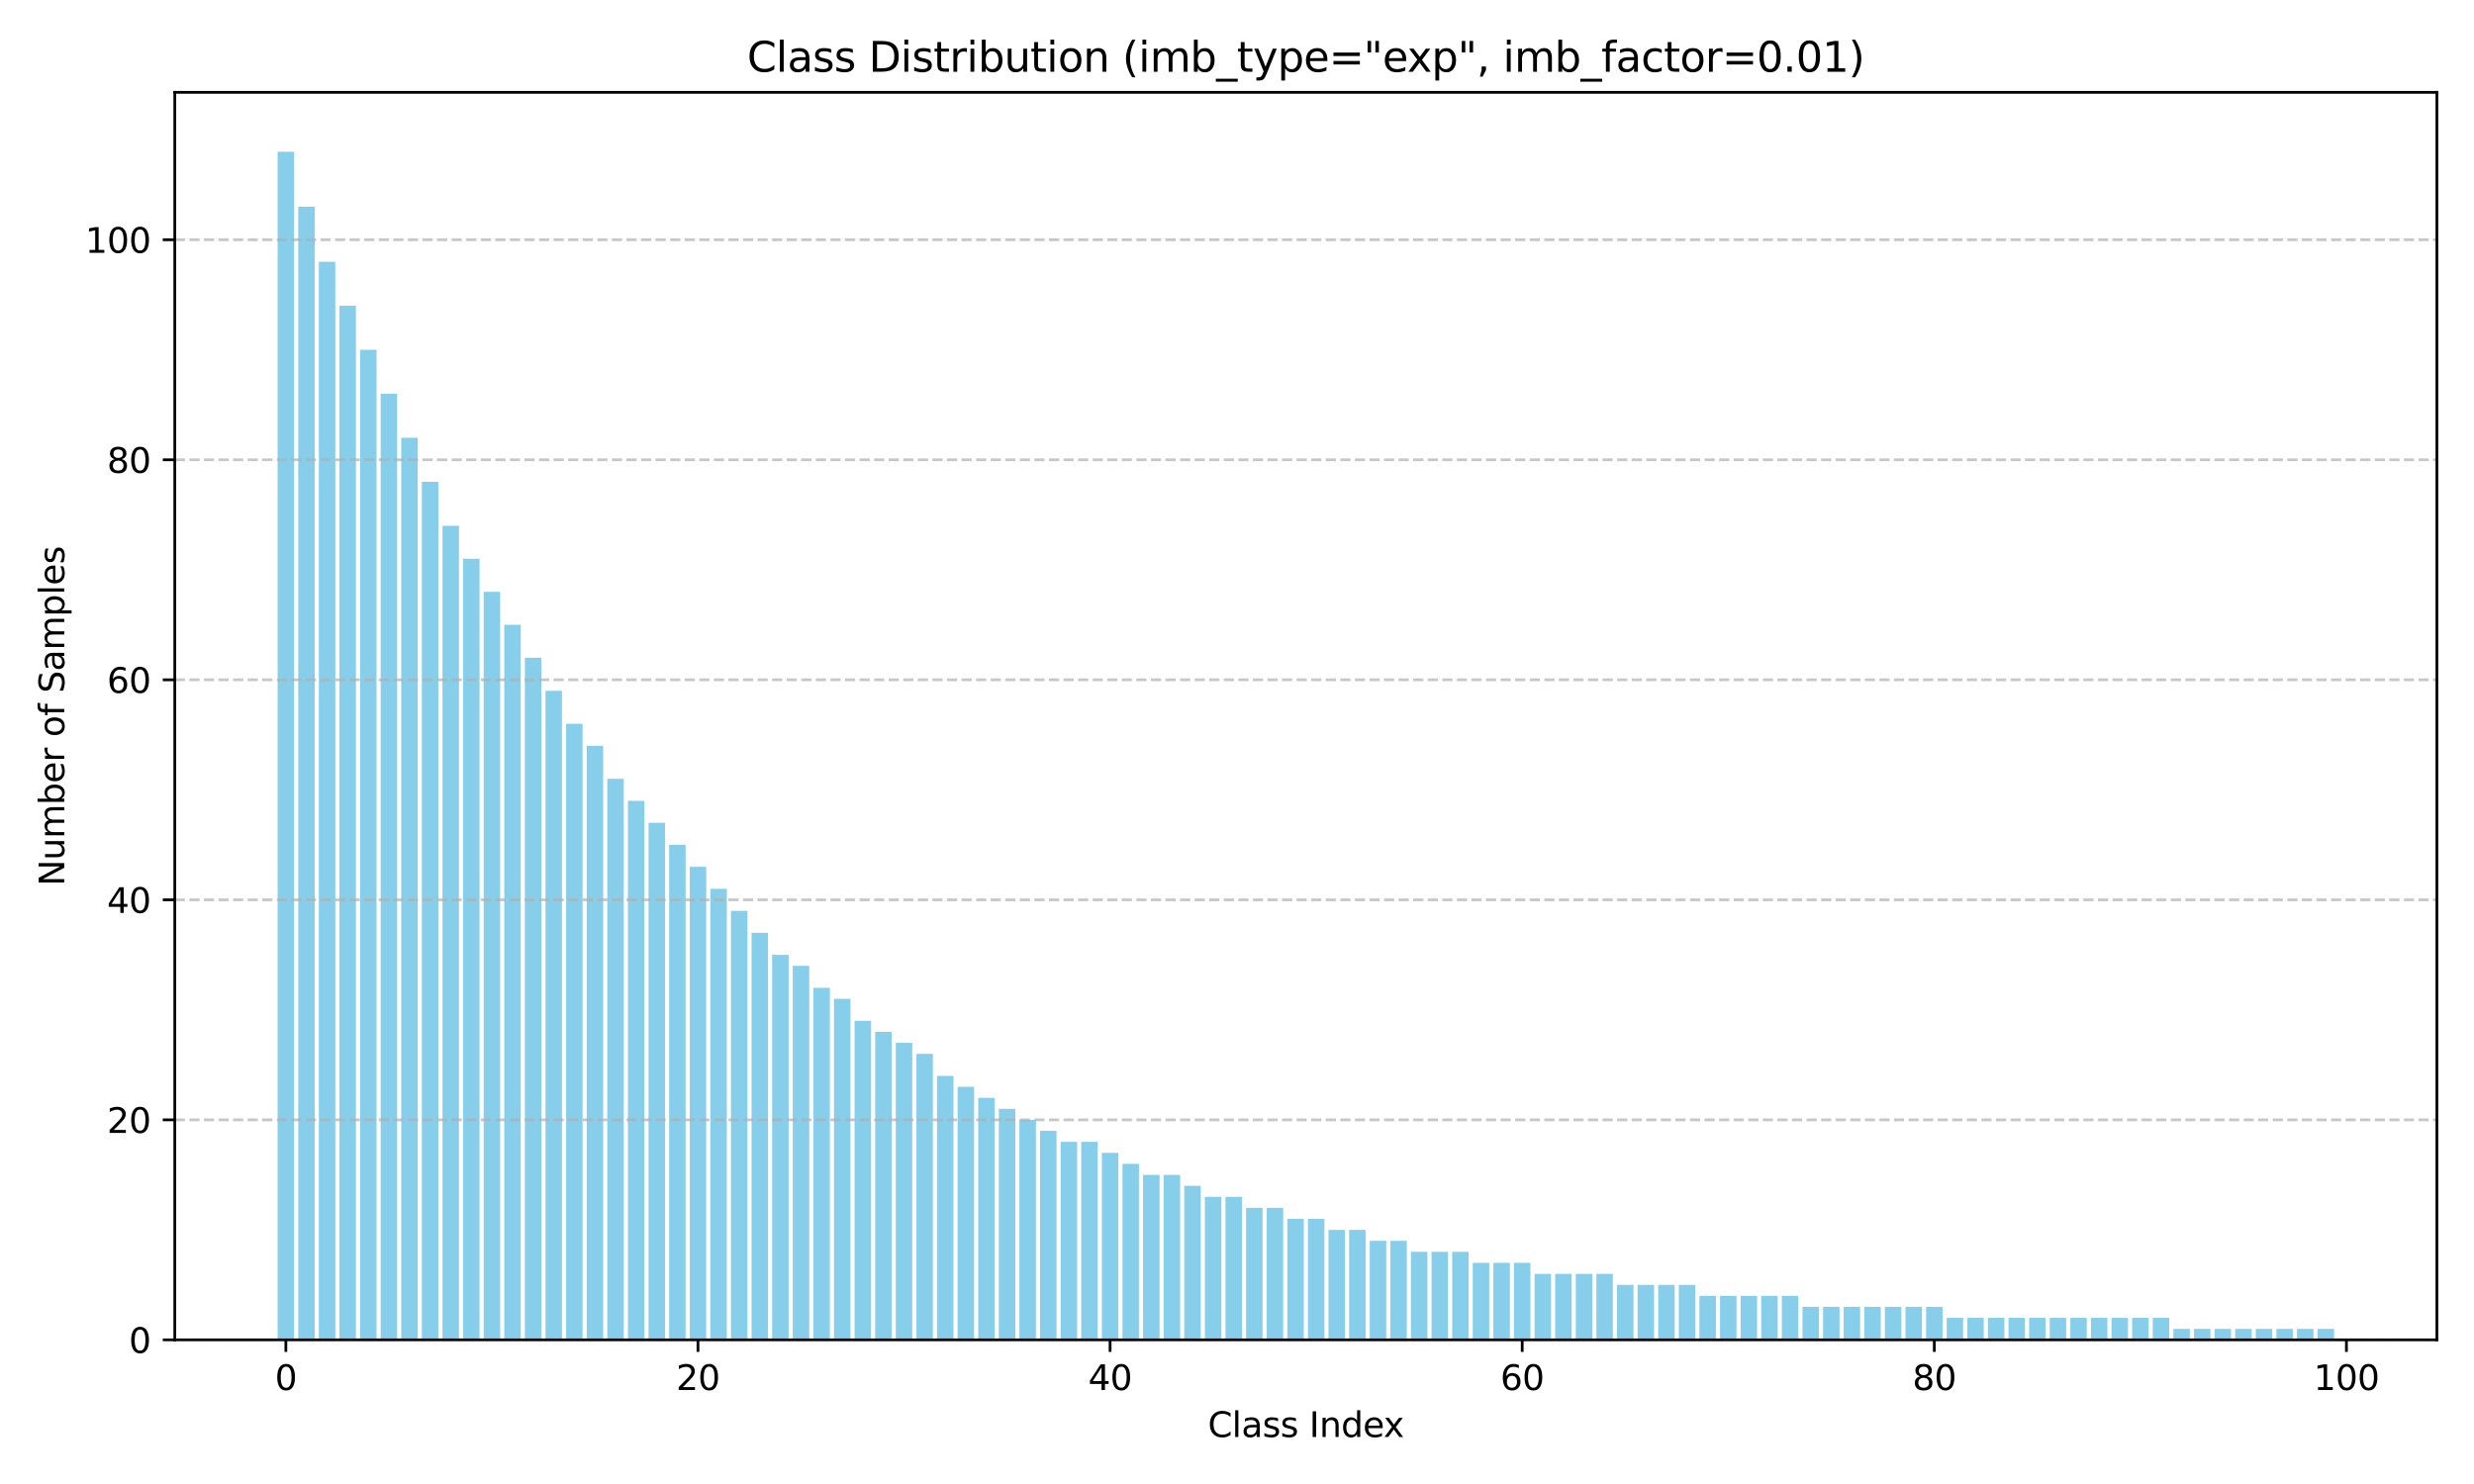 <?xml version="1.0" encoding="utf-8" standalone="no"?>
<!DOCTYPE svg PUBLIC "-//W3C//DTD SVG 1.1//EN"
  "http://www.w3.org/Graphics/SVG/1.1/DTD/svg11.dtd">
<svg xmlns:xlink="http://www.w3.org/1999/xlink" width="720pt" height="432pt" viewBox="0 0 720 432" xmlns="http://www.w3.org/2000/svg" version="1.1">
 <defs>
  <style type="text/css">*{stroke-linejoin: round; stroke-linecap: butt}</style>
 </defs>
 <g id="figure_1">
  <g id="patch_1">
   <path d="M 0 432 
L 720 432 
L 720 0 
L 0 0 
z
" style="fill: #ffffff"/>
  </g>
  <g id="axes_1">
   <g id="patch_2">
    <path d="M 50.87 390.04 
L 709.2 390.04 
L 709.2 26.88 
L 50.87 26.88 
z
" style="fill: #ffffff"/>
   </g>
   <g id="patch_3">
    <path d="M 80.794 390.04 
L 85.592 390.04 
L 85.592 44.173 
L 80.794 44.173 
z
" clip-path="url(#p21392b44ab)" style="fill: #87ceeb"/>
   </g>
   <g id="patch_4">
    <path d="M 86.791 390.04 
L 91.588 390.04 
L 91.588 60.186 
L 86.791 60.186 
z
" clip-path="url(#p21392b44ab)" style="fill: #87ceeb"/>
   </g>
   <g id="patch_5">
    <path d="M 92.788 390.04 
L 97.585 390.04 
L 97.585 76.198 
L 92.788 76.198 
z
" clip-path="url(#p21392b44ab)" style="fill: #87ceeb"/>
   </g>
   <g id="patch_6">
    <path d="M 98.785 390.04 
L 103.582 390.04 
L 103.582 89.008 
L 98.785 89.008 
z
" clip-path="url(#p21392b44ab)" style="fill: #87ceeb"/>
   </g>
   <g id="patch_7">
    <path d="M 104.781 390.04 
L 109.579 390.04 
L 109.579 101.818 
L 104.781 101.818 
z
" clip-path="url(#p21392b44ab)" style="fill: #87ceeb"/>
   </g>
   <g id="patch_8">
    <path d="M 110.778 390.04 
L 115.576 390.04 
L 115.576 114.628 
L 110.778 114.628 
z
" clip-path="url(#p21392b44ab)" style="fill: #87ceeb"/>
   </g>
   <g id="patch_9">
    <path d="M 116.775 390.04 
L 121.572 390.04 
L 121.572 127.438 
L 116.775 127.438 
z
" clip-path="url(#p21392b44ab)" style="fill: #87ceeb"/>
   </g>
   <g id="patch_10">
    <path d="M 122.772 390.04 
L 127.569 390.04 
L 127.569 140.247 
L 122.772 140.247 
z
" clip-path="url(#p21392b44ab)" style="fill: #87ceeb"/>
   </g>
   <g id="patch_11">
    <path d="M 128.769 390.04 
L 133.566 390.04 
L 133.566 153.057 
L 128.769 153.057 
z
" clip-path="url(#p21392b44ab)" style="fill: #87ceeb"/>
   </g>
   <g id="patch_12">
    <path d="M 134.765 390.04 
L 139.563 390.04 
L 139.563 162.665 
L 134.765 162.665 
z
" clip-path="url(#p21392b44ab)" style="fill: #87ceeb"/>
   </g>
   <g id="patch_13">
    <path d="M 140.762 390.04 
L 145.56 390.04 
L 145.56 172.272 
L 140.762 172.272 
z
" clip-path="url(#p21392b44ab)" style="fill: #87ceeb"/>
   </g>
   <g id="patch_14">
    <path d="M 146.759 390.04 
L 151.556 390.04 
L 151.556 181.88 
L 146.759 181.88 
z
" clip-path="url(#p21392b44ab)" style="fill: #87ceeb"/>
   </g>
   <g id="patch_15">
    <path d="M 152.756 390.04 
L 157.553 390.04 
L 157.553 191.487 
L 152.756 191.487 
z
" clip-path="url(#p21392b44ab)" style="fill: #87ceeb"/>
   </g>
   <g id="patch_16">
    <path d="M 158.753 390.04 
L 163.55 390.04 
L 163.55 201.094 
L 158.753 201.094 
z
" clip-path="url(#p21392b44ab)" style="fill: #87ceeb"/>
   </g>
   <g id="patch_17">
    <path d="M 164.749 390.04 
L 169.547 390.04 
L 169.547 210.702 
L 164.749 210.702 
z
" clip-path="url(#p21392b44ab)" style="fill: #87ceeb"/>
   </g>
   <g id="patch_18">
    <path d="M 170.746 390.04 
L 175.544 390.04 
L 175.544 217.107 
L 170.746 217.107 
z
" clip-path="url(#p21392b44ab)" style="fill: #87ceeb"/>
   </g>
   <g id="patch_19">
    <path d="M 176.743 390.04 
L 181.541 390.04 
L 181.541 226.714 
L 176.743 226.714 
z
" clip-path="url(#p21392b44ab)" style="fill: #87ceeb"/>
   </g>
   <g id="patch_20">
    <path d="M 182.74 390.04 
L 187.537 390.04 
L 187.537 233.119 
L 182.74 233.119 
z
" clip-path="url(#p21392b44ab)" style="fill: #87ceeb"/>
   </g>
   <g id="patch_21">
    <path d="M 188.737 390.04 
L 193.534 390.04 
L 193.534 239.524 
L 188.737 239.524 
z
" clip-path="url(#p21392b44ab)" style="fill: #87ceeb"/>
   </g>
   <g id="patch_22">
    <path d="M 194.734 390.04 
L 199.531 390.04 
L 199.531 245.929 
L 194.734 245.929 
z
" clip-path="url(#p21392b44ab)" style="fill: #87ceeb"/>
   </g>
   <g id="patch_23">
    <path d="M 200.73 390.04 
L 205.528 390.04 
L 205.528 252.334 
L 200.73 252.334 
z
" clip-path="url(#p21392b44ab)" style="fill: #87ceeb"/>
   </g>
   <g id="patch_24">
    <path d="M 206.727 390.04 
L 211.525 390.04 
L 211.525 258.739 
L 206.727 258.739 
z
" clip-path="url(#p21392b44ab)" style="fill: #87ceeb"/>
   </g>
   <g id="patch_25">
    <path d="M 212.724 390.04 
L 217.521 390.04 
L 217.521 265.144 
L 212.724 265.144 
z
" clip-path="url(#p21392b44ab)" style="fill: #87ceeb"/>
   </g>
   <g id="patch_26">
    <path d="M 218.721 390.04 
L 223.518 390.04 
L 223.518 271.549 
L 218.721 271.549 
z
" clip-path="url(#p21392b44ab)" style="fill: #87ceeb"/>
   </g>
   <g id="patch_27">
    <path d="M 224.718 390.04 
L 229.515 390.04 
L 229.515 277.954 
L 224.718 277.954 
z
" clip-path="url(#p21392b44ab)" style="fill: #87ceeb"/>
   </g>
   <g id="patch_28">
    <path d="M 230.714 390.04 
L 235.512 390.04 
L 235.512 281.156 
L 230.714 281.156 
z
" clip-path="url(#p21392b44ab)" style="fill: #87ceeb"/>
   </g>
   <g id="patch_29">
    <path d="M 236.711 390.04 
L 241.509 390.04 
L 241.509 287.561 
L 236.711 287.561 
z
" clip-path="url(#p21392b44ab)" style="fill: #87ceeb"/>
   </g>
   <g id="patch_30">
    <path d="M 242.708 390.04 
L 247.505 390.04 
L 247.505 290.763 
L 242.708 290.763 
z
" clip-path="url(#p21392b44ab)" style="fill: #87ceeb"/>
   </g>
   <g id="patch_31">
    <path d="M 248.705 390.04 
L 253.502 390.04 
L 253.502 297.168 
L 248.705 297.168 
z
" clip-path="url(#p21392b44ab)" style="fill: #87ceeb"/>
   </g>
   <g id="patch_32">
    <path d="M 254.702 390.04 
L 259.499 390.04 
L 259.499 300.371 
L 254.702 300.371 
z
" clip-path="url(#p21392b44ab)" style="fill: #87ceeb"/>
   </g>
   <g id="patch_33">
    <path d="M 260.698 390.04 
L 265.496 390.04 
L 265.496 303.573 
L 260.698 303.573 
z
" clip-path="url(#p21392b44ab)" style="fill: #87ceeb"/>
   </g>
   <g id="patch_34">
    <path d="M 266.695 390.04 
L 271.493 390.04 
L 271.493 306.776 
L 266.695 306.776 
z
" clip-path="url(#p21392b44ab)" style="fill: #87ceeb"/>
   </g>
   <g id="patch_35">
    <path d="M 272.692 390.04 
L 277.49 390.04 
L 277.49 313.181 
L 272.692 313.181 
z
" clip-path="url(#p21392b44ab)" style="fill: #87ceeb"/>
   </g>
   <g id="patch_36">
    <path d="M 278.689 390.04 
L 283.486 390.04 
L 283.486 316.383 
L 278.689 316.383 
z
" clip-path="url(#p21392b44ab)" style="fill: #87ceeb"/>
   </g>
   <g id="patch_37">
    <path d="M 284.686 390.04 
L 289.483 390.04 
L 289.483 319.586 
L 284.686 319.586 
z
" clip-path="url(#p21392b44ab)" style="fill: #87ceeb"/>
   </g>
   <g id="patch_38">
    <path d="M 290.683 390.04 
L 295.48 390.04 
L 295.48 322.788 
L 290.683 322.788 
z
" clip-path="url(#p21392b44ab)" style="fill: #87ceeb"/>
   </g>
   <g id="patch_39">
    <path d="M 296.679 390.04 
L 301.477 390.04 
L 301.477 325.991 
L 296.679 325.991 
z
" clip-path="url(#p21392b44ab)" style="fill: #87ceeb"/>
   </g>
   <g id="patch_40">
    <path d="M 302.676 390.04 
L 307.474 390.04 
L 307.474 329.193 
L 302.676 329.193 
z
" clip-path="url(#p21392b44ab)" style="fill: #87ceeb"/>
   </g>
   <g id="patch_41">
    <path d="M 308.673 390.04 
L 313.47 390.04 
L 313.47 332.396 
L 308.673 332.396 
z
" clip-path="url(#p21392b44ab)" style="fill: #87ceeb"/>
   </g>
   <g id="patch_42">
    <path d="M 314.67 390.04 
L 319.467 390.04 
L 319.467 332.396 
L 314.67 332.396 
z
" clip-path="url(#p21392b44ab)" style="fill: #87ceeb"/>
   </g>
   <g id="patch_43">
    <path d="M 320.667 390.04 
L 325.464 390.04 
L 325.464 335.598 
L 320.667 335.598 
z
" clip-path="url(#p21392b44ab)" style="fill: #87ceeb"/>
   </g>
   <g id="patch_44">
    <path d="M 326.663 390.04 
L 331.461 390.04 
L 331.461 338.8 
L 326.663 338.8 
z
" clip-path="url(#p21392b44ab)" style="fill: #87ceeb"/>
   </g>
   <g id="patch_45">
    <path d="M 332.66 390.04 
L 337.458 390.04 
L 337.458 342.003 
L 332.66 342.003 
z
" clip-path="url(#p21392b44ab)" style="fill: #87ceeb"/>
   </g>
   <g id="patch_46">
    <path d="M 338.657 390.04 
L 343.454 390.04 
L 343.454 342.003 
L 338.657 342.003 
z
" clip-path="url(#p21392b44ab)" style="fill: #87ceeb"/>
   </g>
   <g id="patch_47">
    <path d="M 344.654 390.04 
L 349.451 390.04 
L 349.451 345.205 
L 344.654 345.205 
z
" clip-path="url(#p21392b44ab)" style="fill: #87ceeb"/>
   </g>
   <g id="patch_48">
    <path d="M 350.651 390.04 
L 355.448 390.04 
L 355.448 348.408 
L 350.651 348.408 
z
" clip-path="url(#p21392b44ab)" style="fill: #87ceeb"/>
   </g>
   <g id="patch_49">
    <path d="M 356.647 390.04 
L 361.445 390.04 
L 361.445 348.408 
L 356.647 348.408 
z
" clip-path="url(#p21392b44ab)" style="fill: #87ceeb"/>
   </g>
   <g id="patch_50">
    <path d="M 362.644 390.04 
L 367.442 390.04 
L 367.442 351.61 
L 362.644 351.61 
z
" clip-path="url(#p21392b44ab)" style="fill: #87ceeb"/>
   </g>
   <g id="patch_51">
    <path d="M 368.641 390.04 
L 373.439 390.04 
L 373.439 351.61 
L 368.641 351.61 
z
" clip-path="url(#p21392b44ab)" style="fill: #87ceeb"/>
   </g>
   <g id="patch_52">
    <path d="M 374.638 390.04 
L 379.435 390.04 
L 379.435 354.813 
L 374.638 354.813 
z
" clip-path="url(#p21392b44ab)" style="fill: #87ceeb"/>
   </g>
   <g id="patch_53">
    <path d="M 380.635 390.04 
L 385.432 390.04 
L 385.432 354.813 
L 380.635 354.813 
z
" clip-path="url(#p21392b44ab)" style="fill: #87ceeb"/>
   </g>
   <g id="patch_54">
    <path d="M 386.631 390.04 
L 391.429 390.04 
L 391.429 358.015 
L 386.631 358.015 
z
" clip-path="url(#p21392b44ab)" style="fill: #87ceeb"/>
   </g>
   <g id="patch_55">
    <path d="M 392.628 390.04 
L 397.426 390.04 
L 397.426 358.015 
L 392.628 358.015 
z
" clip-path="url(#p21392b44ab)" style="fill: #87ceeb"/>
   </g>
   <g id="patch_56">
    <path d="M 398.625 390.04 
L 403.423 390.04 
L 403.423 361.218 
L 398.625 361.218 
z
" clip-path="url(#p21392b44ab)" style="fill: #87ceeb"/>
   </g>
   <g id="patch_57">
    <path d="M 404.622 390.04 
L 409.419 390.04 
L 409.419 361.218 
L 404.622 361.218 
z
" clip-path="url(#p21392b44ab)" style="fill: #87ceeb"/>
   </g>
   <g id="patch_58">
    <path d="M 410.619 390.04 
L 415.416 390.04 
L 415.416 364.42 
L 410.619 364.42 
z
" clip-path="url(#p21392b44ab)" style="fill: #87ceeb"/>
   </g>
   <g id="patch_59">
    <path d="M 416.616 390.04 
L 421.413 390.04 
L 421.413 364.42 
L 416.616 364.42 
z
" clip-path="url(#p21392b44ab)" style="fill: #87ceeb"/>
   </g>
   <g id="patch_60">
    <path d="M 422.612 390.04 
L 427.41 390.04 
L 427.41 364.42 
L 422.612 364.42 
z
" clip-path="url(#p21392b44ab)" style="fill: #87ceeb"/>
   </g>
   <g id="patch_61">
    <path d="M 428.609 390.04 
L 433.407 390.04 
L 433.407 367.623 
L 428.609 367.623 
z
" clip-path="url(#p21392b44ab)" style="fill: #87ceeb"/>
   </g>
   <g id="patch_62">
    <path d="M 434.606 390.04 
L 439.403 390.04 
L 439.403 367.623 
L 434.606 367.623 
z
" clip-path="url(#p21392b44ab)" style="fill: #87ceeb"/>
   </g>
   <g id="patch_63">
    <path d="M 440.603 390.04 
L 445.4 390.04 
L 445.4 367.623 
L 440.603 367.623 
z
" clip-path="url(#p21392b44ab)" style="fill: #87ceeb"/>
   </g>
   <g id="patch_64">
    <path d="M 446.6 390.04 
L 451.397 390.04 
L 451.397 370.825 
L 446.6 370.825 
z
" clip-path="url(#p21392b44ab)" style="fill: #87ceeb"/>
   </g>
   <g id="patch_65">
    <path d="M 452.596 390.04 
L 457.394 390.04 
L 457.394 370.825 
L 452.596 370.825 
z
" clip-path="url(#p21392b44ab)" style="fill: #87ceeb"/>
   </g>
   <g id="patch_66">
    <path d="M 458.593 390.04 
L 463.391 390.04 
L 463.391 370.825 
L 458.593 370.825 
z
" clip-path="url(#p21392b44ab)" style="fill: #87ceeb"/>
   </g>
   <g id="patch_67">
    <path d="M 464.59 390.04 
L 469.387 390.04 
L 469.387 370.825 
L 464.59 370.825 
z
" clip-path="url(#p21392b44ab)" style="fill: #87ceeb"/>
   </g>
   <g id="patch_68">
    <path d="M 470.587 390.04 
L 475.384 390.04 
L 475.384 374.028 
L 470.587 374.028 
z
" clip-path="url(#p21392b44ab)" style="fill: #87ceeb"/>
   </g>
   <g id="patch_69">
    <path d="M 476.584 390.04 
L 481.381 390.04 
L 481.381 374.028 
L 476.584 374.028 
z
" clip-path="url(#p21392b44ab)" style="fill: #87ceeb"/>
   </g>
   <g id="patch_70">
    <path d="M 482.58 390.04 
L 487.378 390.04 
L 487.378 374.028 
L 482.58 374.028 
z
" clip-path="url(#p21392b44ab)" style="fill: #87ceeb"/>
   </g>
   <g id="patch_71">
    <path d="M 488.577 390.04 
L 493.375 390.04 
L 493.375 374.028 
L 488.577 374.028 
z
" clip-path="url(#p21392b44ab)" style="fill: #87ceeb"/>
   </g>
   <g id="patch_72">
    <path d="M 494.574 390.04 
L 499.372 390.04 
L 499.372 377.23 
L 494.574 377.23 
z
" clip-path="url(#p21392b44ab)" style="fill: #87ceeb"/>
   </g>
   <g id="patch_73">
    <path d="M 500.571 390.04 
L 505.368 390.04 
L 505.368 377.23 
L 500.571 377.23 
z
" clip-path="url(#p21392b44ab)" style="fill: #87ceeb"/>
   </g>
   <g id="patch_74">
    <path d="M 506.568 390.04 
L 511.365 390.04 
L 511.365 377.23 
L 506.568 377.23 
z
" clip-path="url(#p21392b44ab)" style="fill: #87ceeb"/>
   </g>
   <g id="patch_75">
    <path d="M 512.565 390.04 
L 517.362 390.04 
L 517.362 377.23 
L 512.565 377.23 
z
" clip-path="url(#p21392b44ab)" style="fill: #87ceeb"/>
   </g>
   <g id="patch_76">
    <path d="M 518.561 390.04 
L 523.359 390.04 
L 523.359 377.23 
L 518.561 377.23 
z
" clip-path="url(#p21392b44ab)" style="fill: #87ceeb"/>
   </g>
   <g id="patch_77">
    <path d="M 524.558 390.04 
L 529.356 390.04 
L 529.356 380.433 
L 524.558 380.433 
z
" clip-path="url(#p21392b44ab)" style="fill: #87ceeb"/>
   </g>
   <g id="patch_78">
    <path d="M 530.555 390.04 
L 535.352 390.04 
L 535.352 380.433 
L 530.555 380.433 
z
" clip-path="url(#p21392b44ab)" style="fill: #87ceeb"/>
   </g>
   <g id="patch_79">
    <path d="M 536.552 390.04 
L 541.349 390.04 
L 541.349 380.433 
L 536.552 380.433 
z
" clip-path="url(#p21392b44ab)" style="fill: #87ceeb"/>
   </g>
   <g id="patch_80">
    <path d="M 542.549 390.04 
L 547.346 390.04 
L 547.346 380.433 
L 542.549 380.433 
z
" clip-path="url(#p21392b44ab)" style="fill: #87ceeb"/>
   </g>
   <g id="patch_81">
    <path d="M 548.545 390.04 
L 553.343 390.04 
L 553.343 380.433 
L 548.545 380.433 
z
" clip-path="url(#p21392b44ab)" style="fill: #87ceeb"/>
   </g>
   <g id="patch_82">
    <path d="M 554.542 390.04 
L 559.34 390.04 
L 559.34 380.433 
L 554.542 380.433 
z
" clip-path="url(#p21392b44ab)" style="fill: #87ceeb"/>
   </g>
   <g id="patch_83">
    <path d="M 560.539 390.04 
L 565.336 390.04 
L 565.336 380.433 
L 560.539 380.433 
z
" clip-path="url(#p21392b44ab)" style="fill: #87ceeb"/>
   </g>
   <g id="patch_84">
    <path d="M 566.536 390.04 
L 571.333 390.04 
L 571.333 383.635 
L 566.536 383.635 
z
" clip-path="url(#p21392b44ab)" style="fill: #87ceeb"/>
   </g>
   <g id="patch_85">
    <path d="M 572.533 390.04 
L 577.33 390.04 
L 577.33 383.635 
L 572.533 383.635 
z
" clip-path="url(#p21392b44ab)" style="fill: #87ceeb"/>
   </g>
   <g id="patch_86">
    <path d="M 578.529 390.04 
L 583.327 390.04 
L 583.327 383.635 
L 578.529 383.635 
z
" clip-path="url(#p21392b44ab)" style="fill: #87ceeb"/>
   </g>
   <g id="patch_87">
    <path d="M 584.526 390.04 
L 589.324 390.04 
L 589.324 383.635 
L 584.526 383.635 
z
" clip-path="url(#p21392b44ab)" style="fill: #87ceeb"/>
   </g>
   <g id="patch_88">
    <path d="M 590.523 390.04 
L 595.321 390.04 
L 595.321 383.635 
L 590.523 383.635 
z
" clip-path="url(#p21392b44ab)" style="fill: #87ceeb"/>
   </g>
   <g id="patch_89">
    <path d="M 596.52 390.04 
L 601.317 390.04 
L 601.317 383.635 
L 596.52 383.635 
z
" clip-path="url(#p21392b44ab)" style="fill: #87ceeb"/>
   </g>
   <g id="patch_90">
    <path d="M 602.517 390.04 
L 607.314 390.04 
L 607.314 383.635 
L 602.517 383.635 
z
" clip-path="url(#p21392b44ab)" style="fill: #87ceeb"/>
   </g>
   <g id="patch_91">
    <path d="M 608.514 390.04 
L 613.311 390.04 
L 613.311 383.635 
L 608.514 383.635 
z
" clip-path="url(#p21392b44ab)" style="fill: #87ceeb"/>
   </g>
   <g id="patch_92">
    <path d="M 614.51 390.04 
L 619.308 390.04 
L 619.308 383.635 
L 614.51 383.635 
z
" clip-path="url(#p21392b44ab)" style="fill: #87ceeb"/>
   </g>
   <g id="patch_93">
    <path d="M 620.507 390.04 
L 625.305 390.04 
L 625.305 383.635 
L 620.507 383.635 
z
" clip-path="url(#p21392b44ab)" style="fill: #87ceeb"/>
   </g>
   <g id="patch_94">
    <path d="M 626.504 390.04 
L 631.301 390.04 
L 631.301 383.635 
L 626.504 383.635 
z
" clip-path="url(#p21392b44ab)" style="fill: #87ceeb"/>
   </g>
   <g id="patch_95">
    <path d="M 632.501 390.04 
L 637.298 390.04 
L 637.298 386.838 
L 632.501 386.838 
z
" clip-path="url(#p21392b44ab)" style="fill: #87ceeb"/>
   </g>
   <g id="patch_96">
    <path d="M 638.498 390.04 
L 643.295 390.04 
L 643.295 386.838 
L 638.498 386.838 
z
" clip-path="url(#p21392b44ab)" style="fill: #87ceeb"/>
   </g>
   <g id="patch_97">
    <path d="M 644.494 390.04 
L 649.292 390.04 
L 649.292 386.838 
L 644.494 386.838 
z
" clip-path="url(#p21392b44ab)" style="fill: #87ceeb"/>
   </g>
   <g id="patch_98">
    <path d="M 650.491 390.04 
L 655.289 390.04 
L 655.289 386.838 
L 650.491 386.838 
z
" clip-path="url(#p21392b44ab)" style="fill: #87ceeb"/>
   </g>
   <g id="patch_99">
    <path d="M 656.488 390.04 
L 661.285 390.04 
L 661.285 386.838 
L 656.488 386.838 
z
" clip-path="url(#p21392b44ab)" style="fill: #87ceeb"/>
   </g>
   <g id="patch_100">
    <path d="M 662.485 390.04 
L 667.282 390.04 
L 667.282 386.838 
L 662.485 386.838 
z
" clip-path="url(#p21392b44ab)" style="fill: #87ceeb"/>
   </g>
   <g id="patch_101">
    <path d="M 668.482 390.04 
L 673.279 390.04 
L 673.279 386.838 
L 668.482 386.838 
z
" clip-path="url(#p21392b44ab)" style="fill: #87ceeb"/>
   </g>
   <g id="patch_102">
    <path d="M 674.478 390.04 
L 679.276 390.04 
L 679.276 386.838 
L 674.478 386.838 
z
" clip-path="url(#p21392b44ab)" style="fill: #87ceeb"/>
   </g>
   <g id="matplotlib.axis_1">
    <g id="xtick_1">
     <g id="line2d_1">
      <defs>
       <path id="m12466952ab" d="M 0 0 
L 0 3.5 
" style="stroke: #000000; stroke-width: 0.8"/>
      </defs>
      <g>
       <use xlink:href="#m12466952ab" x="83.193" y="390.04" style="stroke: #000000; stroke-width: 0.8"/>
      </g>
     </g>
     <g id="text_1">
      <!-- 0 -->
      <g transform="translate(80.012 404.638) scale(0.1 -0.1)">
       <defs>
        <path id="DejaVuSans-30" d="M 2034 4250 
Q 1547 4250 1301 3770 
Q 1056 3291 1056 2328 
Q 1056 1369 1301 889 
Q 1547 409 2034 409 
Q 2525 409 2770 889 
Q 3016 1369 3016 2328 
Q 3016 3291 2770 3770 
Q 2525 4250 2034 4250 
z
M 2034 4750 
Q 2819 4750 3233 4129 
Q 3647 3509 3647 2328 
Q 3647 1150 3233 529 
Q 2819 -91 2034 -91 
Q 1250 -91 836 529 
Q 422 1150 422 2328 
Q 422 3509 836 4129 
Q 1250 4750 2034 4750 
z
" transform="scale(0.016)"/>
       </defs>
       <use xlink:href="#DejaVuSans-30"/>
      </g>
     </g>
    </g>
    <g id="xtick_2">
     <g id="line2d_2">
      <g>
       <use xlink:href="#m12466952ab" x="203.129" y="390.04" style="stroke: #000000; stroke-width: 0.8"/>
      </g>
     </g>
     <g id="text_2">
      <!-- 20 -->
      <g transform="translate(196.767 404.638) scale(0.1 -0.1)">
       <defs>
        <path id="DejaVuSans-32" d="M 1228 531 
L 3431 531 
L 3431 0 
L 469 0 
L 469 531 
Q 828 903 1448 1529 
Q 2069 2156 2228 2338 
Q 2531 2678 2651 2914 
Q 2772 3150 2772 3378 
Q 2772 3750 2511 3984 
Q 2250 4219 1831 4219 
Q 1534 4219 1204 4116 
Q 875 4013 500 3803 
L 500 4441 
Q 881 4594 1212 4672 
Q 1544 4750 1819 4750 
Q 2544 4750 2975 4387 
Q 3406 4025 3406 3419 
Q 3406 3131 3298 2873 
Q 3191 2616 2906 2266 
Q 2828 2175 2409 1742 
Q 1991 1309 1228 531 
z
" transform="scale(0.016)"/>
       </defs>
       <use xlink:href="#DejaVuSans-32"/>
       <use xlink:href="#DejaVuSans-30" x="63.623"/>
      </g>
     </g>
    </g>
    <g id="xtick_3">
     <g id="line2d_3">
      <g>
       <use xlink:href="#m12466952ab" x="323.065" y="390.04" style="stroke: #000000; stroke-width: 0.8"/>
      </g>
     </g>
     <g id="text_3">
      <!-- 40 -->
      <g transform="translate(316.703 404.638) scale(0.1 -0.1)">
       <defs>
        <path id="DejaVuSans-34" d="M 2419 4116 
L 825 1625 
L 2419 1625 
L 2419 4116 
z
M 2253 4666 
L 3047 4666 
L 3047 1625 
L 3713 1625 
L 3713 1100 
L 3047 1100 
L 3047 0 
L 2419 0 
L 2419 1100 
L 313 1100 
L 313 1709 
L 2253 4666 
z
" transform="scale(0.016)"/>
       </defs>
       <use xlink:href="#DejaVuSans-34"/>
       <use xlink:href="#DejaVuSans-30" x="63.623"/>
      </g>
     </g>
    </g>
    <g id="xtick_4">
     <g id="line2d_4">
      <g>
       <use xlink:href="#m12466952ab" x="443.002" y="390.04" style="stroke: #000000; stroke-width: 0.8"/>
      </g>
     </g>
     <g id="text_4">
      <!-- 60 -->
      <g transform="translate(436.639 404.638) scale(0.1 -0.1)">
       <defs>
        <path id="DejaVuSans-36" d="M 2113 2584 
Q 1688 2584 1439 2293 
Q 1191 2003 1191 1497 
Q 1191 994 1439 701 
Q 1688 409 2113 409 
Q 2538 409 2786 701 
Q 3034 994 3034 1497 
Q 3034 2003 2786 2293 
Q 2538 2584 2113 2584 
z
M 3366 4563 
L 3366 3988 
Q 3128 4100 2886 4159 
Q 2644 4219 2406 4219 
Q 1781 4219 1451 3797 
Q 1122 3375 1075 2522 
Q 1259 2794 1537 2939 
Q 1816 3084 2150 3084 
Q 2853 3084 3261 2657 
Q 3669 2231 3669 1497 
Q 3669 778 3244 343 
Q 2819 -91 2113 -91 
Q 1303 -91 875 529 
Q 447 1150 447 2328 
Q 447 3434 972 4092 
Q 1497 4750 2381 4750 
Q 2619 4750 2861 4703 
Q 3103 4656 3366 4563 
z
" transform="scale(0.016)"/>
       </defs>
       <use xlink:href="#DejaVuSans-36"/>
       <use xlink:href="#DejaVuSans-30" x="63.623"/>
      </g>
     </g>
    </g>
    <g id="xtick_5">
     <g id="line2d_5">
      <g>
       <use xlink:href="#m12466952ab" x="562.938" y="390.04" style="stroke: #000000; stroke-width: 0.8"/>
      </g>
     </g>
     <g id="text_5">
      <!-- 80 -->
      <g transform="translate(556.575 404.638) scale(0.1 -0.1)">
       <defs>
        <path id="DejaVuSans-38" d="M 2034 2216 
Q 1584 2216 1326 1975 
Q 1069 1734 1069 1313 
Q 1069 891 1326 650 
Q 1584 409 2034 409 
Q 2484 409 2743 651 
Q 3003 894 3003 1313 
Q 3003 1734 2745 1975 
Q 2488 2216 2034 2216 
z
M 1403 2484 
Q 997 2584 770 2862 
Q 544 3141 544 3541 
Q 544 4100 942 4425 
Q 1341 4750 2034 4750 
Q 2731 4750 3128 4425 
Q 3525 4100 3525 3541 
Q 3525 3141 3298 2862 
Q 3072 2584 2669 2484 
Q 3125 2378 3379 2068 
Q 3634 1759 3634 1313 
Q 3634 634 3220 271 
Q 2806 -91 2034 -91 
Q 1263 -91 848 271 
Q 434 634 434 1313 
Q 434 1759 690 2068 
Q 947 2378 1403 2484 
z
M 1172 3481 
Q 1172 3119 1398 2916 
Q 1625 2713 2034 2713 
Q 2441 2713 2670 2916 
Q 2900 3119 2900 3481 
Q 2900 3844 2670 4047 
Q 2441 4250 2034 4250 
Q 1625 4250 1398 4047 
Q 1172 3844 1172 3481 
z
" transform="scale(0.016)"/>
       </defs>
       <use xlink:href="#DejaVuSans-38"/>
       <use xlink:href="#DejaVuSans-30" x="63.623"/>
      </g>
     </g>
    </g>
    <g id="xtick_6">
     <g id="line2d_6">
      <g>
       <use xlink:href="#m12466952ab" x="682.874" y="390.04" style="stroke: #000000; stroke-width: 0.8"/>
      </g>
     </g>
     <g id="text_6">
      <!-- 100 -->
      <g transform="translate(673.33 404.638) scale(0.1 -0.1)">
       <defs>
        <path id="DejaVuSans-31" d="M 794 531 
L 1825 531 
L 1825 4091 
L 703 3866 
L 703 4441 
L 1819 4666 
L 2450 4666 
L 2450 531 
L 3481 531 
L 3481 0 
L 794 0 
L 794 531 
z
" transform="scale(0.016)"/>
       </defs>
       <use xlink:href="#DejaVuSans-31"/>
       <use xlink:href="#DejaVuSans-30" x="63.623"/>
       <use xlink:href="#DejaVuSans-30" x="127.246"/>
      </g>
     </g>
    </g>
    <g id="text_7">
     <!-- Class Index -->
     <g transform="translate(351.526 418.317) scale(0.1 -0.1)">
      <defs>
       <path id="DejaVuSans-43" d="M 4122 4306 
L 4122 3641 
Q 3803 3938 3442 4084 
Q 3081 4231 2675 4231 
Q 1875 4231 1450 3742 
Q 1025 3253 1025 2328 
Q 1025 1406 1450 917 
Q 1875 428 2675 428 
Q 3081 428 3442 575 
Q 3803 722 4122 1019 
L 4122 359 
Q 3791 134 3420 21 
Q 3050 -91 2638 -91 
Q 1578 -91 968 557 
Q 359 1206 359 2328 
Q 359 3453 968 4101 
Q 1578 4750 2638 4750 
Q 3056 4750 3426 4639 
Q 3797 4528 4122 4306 
z
" transform="scale(0.016)"/>
       <path id="DejaVuSans-6c" d="M 603 4863 
L 1178 4863 
L 1178 0 
L 603 0 
L 603 4863 
z
" transform="scale(0.016)"/>
       <path id="DejaVuSans-61" d="M 2194 1759 
Q 1497 1759 1228 1600 
Q 959 1441 959 1056 
Q 959 750 1161 570 
Q 1363 391 1709 391 
Q 2188 391 2477 730 
Q 2766 1069 2766 1631 
L 2766 1759 
L 2194 1759 
z
M 3341 1997 
L 3341 0 
L 2766 0 
L 2766 531 
Q 2569 213 2275 61 
Q 1981 -91 1556 -91 
Q 1019 -91 701 211 
Q 384 513 384 1019 
Q 384 1609 779 1909 
Q 1175 2209 1959 2209 
L 2766 2209 
L 2766 2266 
Q 2766 2663 2505 2880 
Q 2244 3097 1772 3097 
Q 1472 3097 1187 3025 
Q 903 2953 641 2809 
L 641 3341 
Q 956 3463 1253 3523 
Q 1550 3584 1831 3584 
Q 2591 3584 2966 3190 
Q 3341 2797 3341 1997 
z
" transform="scale(0.016)"/>
       <path id="DejaVuSans-73" d="M 2834 3397 
L 2834 2853 
Q 2591 2978 2328 3040 
Q 2066 3103 1784 3103 
Q 1356 3103 1142 2972 
Q 928 2841 928 2578 
Q 928 2378 1081 2264 
Q 1234 2150 1697 2047 
L 1894 2003 
Q 2506 1872 2764 1633 
Q 3022 1394 3022 966 
Q 3022 478 2636 193 
Q 2250 -91 1575 -91 
Q 1294 -91 989 -36 
Q 684 19 347 128 
L 347 722 
Q 666 556 975 473 
Q 1284 391 1588 391 
Q 1994 391 2212 530 
Q 2431 669 2431 922 
Q 2431 1156 2273 1281 
Q 2116 1406 1581 1522 
L 1381 1569 
Q 847 1681 609 1914 
Q 372 2147 372 2553 
Q 372 3047 722 3315 
Q 1072 3584 1716 3584 
Q 2034 3584 2315 3537 
Q 2597 3491 2834 3397 
z
" transform="scale(0.016)"/>
       <path id="DejaVuSans-20" transform="scale(0.016)"/>
       <path id="DejaVuSans-49" d="M 628 4666 
L 1259 4666 
L 1259 0 
L 628 0 
L 628 4666 
z
" transform="scale(0.016)"/>
       <path id="DejaVuSans-6e" d="M 3513 2113 
L 3513 0 
L 2938 0 
L 2938 2094 
Q 2938 2591 2744 2837 
Q 2550 3084 2163 3084 
Q 1697 3084 1428 2787 
Q 1159 2491 1159 1978 
L 1159 0 
L 581 0 
L 581 3500 
L 1159 3500 
L 1159 2956 
Q 1366 3272 1645 3428 
Q 1925 3584 2291 3584 
Q 2894 3584 3203 3211 
Q 3513 2838 3513 2113 
z
" transform="scale(0.016)"/>
       <path id="DejaVuSans-64" d="M 2906 2969 
L 2906 4863 
L 3481 4863 
L 3481 0 
L 2906 0 
L 2906 525 
Q 2725 213 2448 61 
Q 2172 -91 1784 -91 
Q 1150 -91 751 415 
Q 353 922 353 1747 
Q 353 2572 751 3078 
Q 1150 3584 1784 3584 
Q 2172 3584 2448 3432 
Q 2725 3281 2906 2969 
z
M 947 1747 
Q 947 1113 1208 752 
Q 1469 391 1925 391 
Q 2381 391 2643 752 
Q 2906 1113 2906 1747 
Q 2906 2381 2643 2742 
Q 2381 3103 1925 3103 
Q 1469 3103 1208 2742 
Q 947 2381 947 1747 
z
" transform="scale(0.016)"/>
       <path id="DejaVuSans-65" d="M 3597 1894 
L 3597 1613 
L 953 1613 
Q 991 1019 1311 708 
Q 1631 397 2203 397 
Q 2534 397 2845 478 
Q 3156 559 3463 722 
L 3463 178 
Q 3153 47 2828 -22 
Q 2503 -91 2169 -91 
Q 1331 -91 842 396 
Q 353 884 353 1716 
Q 353 2575 817 3079 
Q 1281 3584 2069 3584 
Q 2775 3584 3186 3129 
Q 3597 2675 3597 1894 
z
M 3022 2063 
Q 3016 2534 2758 2815 
Q 2500 3097 2075 3097 
Q 1594 3097 1305 2825 
Q 1016 2553 972 2059 
L 3022 2063 
z
" transform="scale(0.016)"/>
       <path id="DejaVuSans-78" d="M 3513 3500 
L 2247 1797 
L 3578 0 
L 2900 0 
L 1881 1375 
L 863 0 
L 184 0 
L 1544 1831 
L 300 3500 
L 978 3500 
L 1906 2253 
L 2834 3500 
L 3513 3500 
z
" transform="scale(0.016)"/>
      </defs>
      <use xlink:href="#DejaVuSans-43"/>
      <use xlink:href="#DejaVuSans-6c" x="69.824"/>
      <use xlink:href="#DejaVuSans-61" x="97.607"/>
      <use xlink:href="#DejaVuSans-73" x="158.887"/>
      <use xlink:href="#DejaVuSans-73" x="210.986"/>
      <use xlink:href="#DejaVuSans-20" x="263.086"/>
      <use xlink:href="#DejaVuSans-49" x="294.873"/>
      <use xlink:href="#DejaVuSans-6e" x="324.365"/>
      <use xlink:href="#DejaVuSans-64" x="387.744"/>
      <use xlink:href="#DejaVuSans-65" x="451.221"/>
      <use xlink:href="#DejaVuSans-78" x="510.994"/>
     </g>
    </g>
   </g>
   <g id="matplotlib.axis_2">
    <g id="ytick_1">
     <g id="line2d_7">
      <path d="M 50.87 390.04 
L 709.2 390.04 
" clip-path="url(#p21392b44ab)" style="fill: none; stroke-dasharray: 2.96,1.28; stroke-dashoffset: 0; stroke: #b0b0b0; stroke-opacity: 0.7; stroke-width: 0.8"/>
     </g>
     <g id="line2d_8">
      <defs>
       <path id="mb3837a6a0e" d="M 0 0 
L -3.5 0 
" style="stroke: #000000; stroke-width: 0.8"/>
      </defs>
      <g>
       <use xlink:href="#mb3837a6a0e" x="50.87" y="390.04" style="stroke: #000000; stroke-width: 0.8"/>
      </g>
     </g>
     <g id="text_8">
      <!-- 0 -->
      <g transform="translate(37.508 393.839) scale(0.1 -0.1)">
       <use xlink:href="#DejaVuSans-30"/>
      </g>
     </g>
    </g>
    <g id="ytick_2">
     <g id="line2d_9">
      <path d="M 50.87 325.991 
L 709.2 325.991 
" clip-path="url(#p21392b44ab)" style="fill: none; stroke-dasharray: 2.96,1.28; stroke-dashoffset: 0; stroke: #b0b0b0; stroke-opacity: 0.7; stroke-width: 0.8"/>
     </g>
     <g id="line2d_10">
      <g>
       <use xlink:href="#mb3837a6a0e" x="50.87" y="325.991" style="stroke: #000000; stroke-width: 0.8"/>
      </g>
     </g>
     <g id="text_9">
      <!-- 20 -->
      <g transform="translate(31.145 329.79) scale(0.1 -0.1)">
       <use xlink:href="#DejaVuSans-32"/>
       <use xlink:href="#DejaVuSans-30" x="63.623"/>
      </g>
     </g>
    </g>
    <g id="ytick_3">
     <g id="line2d_11">
      <path d="M 50.87 261.941 
L 709.2 261.941 
" clip-path="url(#p21392b44ab)" style="fill: none; stroke-dasharray: 2.96,1.28; stroke-dashoffset: 0; stroke: #b0b0b0; stroke-opacity: 0.7; stroke-width: 0.8"/>
     </g>
     <g id="line2d_12">
      <g>
       <use xlink:href="#mb3837a6a0e" x="50.87" y="261.941" style="stroke: #000000; stroke-width: 0.8"/>
      </g>
     </g>
     <g id="text_10">
      <!-- 40 -->
      <g transform="translate(31.145 265.74) scale(0.1 -0.1)">
       <use xlink:href="#DejaVuSans-34"/>
       <use xlink:href="#DejaVuSans-30" x="63.623"/>
      </g>
     </g>
    </g>
    <g id="ytick_4">
     <g id="line2d_13">
      <path d="M 50.87 197.892 
L 709.2 197.892 
" clip-path="url(#p21392b44ab)" style="fill: none; stroke-dasharray: 2.96,1.28; stroke-dashoffset: 0; stroke: #b0b0b0; stroke-opacity: 0.7; stroke-width: 0.8"/>
     </g>
     <g id="line2d_14">
      <g>
       <use xlink:href="#mb3837a6a0e" x="50.87" y="197.892" style="stroke: #000000; stroke-width: 0.8"/>
      </g>
     </g>
     <g id="text_11">
      <!-- 60 -->
      <g transform="translate(31.145 201.691) scale(0.1 -0.1)">
       <use xlink:href="#DejaVuSans-36"/>
       <use xlink:href="#DejaVuSans-30" x="63.623"/>
      </g>
     </g>
    </g>
    <g id="ytick_5">
     <g id="line2d_15">
      <path d="M 50.87 133.842 
L 709.2 133.842 
" clip-path="url(#p21392b44ab)" style="fill: none; stroke-dasharray: 2.96,1.28; stroke-dashoffset: 0; stroke: #b0b0b0; stroke-opacity: 0.7; stroke-width: 0.8"/>
     </g>
     <g id="line2d_16">
      <g>
       <use xlink:href="#mb3837a6a0e" x="50.87" y="133.842" style="stroke: #000000; stroke-width: 0.8"/>
      </g>
     </g>
     <g id="text_12">
      <!-- 80 -->
      <g transform="translate(31.145 137.642) scale(0.1 -0.1)">
       <use xlink:href="#DejaVuSans-38"/>
       <use xlink:href="#DejaVuSans-30" x="63.623"/>
      </g>
     </g>
    </g>
    <g id="ytick_6">
     <g id="line2d_17">
      <path d="M 50.87 69.793 
L 709.2 69.793 
" clip-path="url(#p21392b44ab)" style="fill: none; stroke-dasharray: 2.96,1.28; stroke-dashoffset: 0; stroke: #b0b0b0; stroke-opacity: 0.7; stroke-width: 0.8"/>
     </g>
     <g id="line2d_18">
      <g>
       <use xlink:href="#mb3837a6a0e" x="50.87" y="69.793" style="stroke: #000000; stroke-width: 0.8"/>
      </g>
     </g>
     <g id="text_13">
      <!-- 100 -->
      <g transform="translate(24.782 73.592) scale(0.1 -0.1)">
       <use xlink:href="#DejaVuSans-31"/>
       <use xlink:href="#DejaVuSans-30" x="63.623"/>
       <use xlink:href="#DejaVuSans-30" x="127.246"/>
      </g>
     </g>
    </g>
    <g id="text_14">
     <!-- Number of Samples -->
     <g transform="translate(18.703 257.897) rotate(-90) scale(0.1 -0.1)">
      <defs>
       <path id="DejaVuSans-4e" d="M 628 4666 
L 1478 4666 
L 3547 763 
L 3547 4666 
L 4159 4666 
L 4159 0 
L 3309 0 
L 1241 3903 
L 1241 0 
L 628 0 
L 628 4666 
z
" transform="scale(0.016)"/>
       <path id="DejaVuSans-75" d="M 544 1381 
L 544 3500 
L 1119 3500 
L 1119 1403 
Q 1119 906 1312 657 
Q 1506 409 1894 409 
Q 2359 409 2629 706 
Q 2900 1003 2900 1516 
L 2900 3500 
L 3475 3500 
L 3475 0 
L 2900 0 
L 2900 538 
Q 2691 219 2414 64 
Q 2138 -91 1772 -91 
Q 1169 -91 856 284 
Q 544 659 544 1381 
z
M 1991 3584 
L 1991 3584 
z
" transform="scale(0.016)"/>
       <path id="DejaVuSans-6d" d="M 3328 2828 
Q 3544 3216 3844 3400 
Q 4144 3584 4550 3584 
Q 5097 3584 5394 3201 
Q 5691 2819 5691 2113 
L 5691 0 
L 5113 0 
L 5113 2094 
Q 5113 2597 4934 2840 
Q 4756 3084 4391 3084 
Q 3944 3084 3684 2787 
Q 3425 2491 3425 1978 
L 3425 0 
L 2847 0 
L 2847 2094 
Q 2847 2600 2669 2842 
Q 2491 3084 2119 3084 
Q 1678 3084 1418 2786 
Q 1159 2488 1159 1978 
L 1159 0 
L 581 0 
L 581 3500 
L 1159 3500 
L 1159 2956 
Q 1356 3278 1631 3431 
Q 1906 3584 2284 3584 
Q 2666 3584 2933 3390 
Q 3200 3197 3328 2828 
z
" transform="scale(0.016)"/>
       <path id="DejaVuSans-62" d="M 3116 1747 
Q 3116 2381 2855 2742 
Q 2594 3103 2138 3103 
Q 1681 3103 1420 2742 
Q 1159 2381 1159 1747 
Q 1159 1113 1420 752 
Q 1681 391 2138 391 
Q 2594 391 2855 752 
Q 3116 1113 3116 1747 
z
M 1159 2969 
Q 1341 3281 1617 3432 
Q 1894 3584 2278 3584 
Q 2916 3584 3314 3078 
Q 3713 2572 3713 1747 
Q 3713 922 3314 415 
Q 2916 -91 2278 -91 
Q 1894 -91 1617 61 
Q 1341 213 1159 525 
L 1159 0 
L 581 0 
L 581 4863 
L 1159 4863 
L 1159 2969 
z
" transform="scale(0.016)"/>
       <path id="DejaVuSans-72" d="M 2631 2963 
Q 2534 3019 2420 3045 
Q 2306 3072 2169 3072 
Q 1681 3072 1420 2755 
Q 1159 2438 1159 1844 
L 1159 0 
L 581 0 
L 581 3500 
L 1159 3500 
L 1159 2956 
Q 1341 3275 1631 3429 
Q 1922 3584 2338 3584 
Q 2397 3584 2469 3576 
Q 2541 3569 2628 3553 
L 2631 2963 
z
" transform="scale(0.016)"/>
       <path id="DejaVuSans-6f" d="M 1959 3097 
Q 1497 3097 1228 2736 
Q 959 2375 959 1747 
Q 959 1119 1226 758 
Q 1494 397 1959 397 
Q 2419 397 2687 759 
Q 2956 1122 2956 1747 
Q 2956 2369 2687 2733 
Q 2419 3097 1959 3097 
z
M 1959 3584 
Q 2709 3584 3137 3096 
Q 3566 2609 3566 1747 
Q 3566 888 3137 398 
Q 2709 -91 1959 -91 
Q 1206 -91 779 398 
Q 353 888 353 1747 
Q 353 2609 779 3096 
Q 1206 3584 1959 3584 
z
" transform="scale(0.016)"/>
       <path id="DejaVuSans-66" d="M 2375 4863 
L 2375 4384 
L 1825 4384 
Q 1516 4384 1395 4259 
Q 1275 4134 1275 3809 
L 1275 3500 
L 2222 3500 
L 2222 3053 
L 1275 3053 
L 1275 0 
L 697 0 
L 697 3053 
L 147 3053 
L 147 3500 
L 697 3500 
L 697 3744 
Q 697 4328 969 4595 
Q 1241 4863 1831 4863 
L 2375 4863 
z
" transform="scale(0.016)"/>
       <path id="DejaVuSans-53" d="M 3425 4513 
L 3425 3897 
Q 3066 4069 2747 4153 
Q 2428 4238 2131 4238 
Q 1616 4238 1336 4038 
Q 1056 3838 1056 3469 
Q 1056 3159 1242 3001 
Q 1428 2844 1947 2747 
L 2328 2669 
Q 3034 2534 3370 2195 
Q 3706 1856 3706 1288 
Q 3706 609 3251 259 
Q 2797 -91 1919 -91 
Q 1588 -91 1214 -16 
Q 841 59 441 206 
L 441 856 
Q 825 641 1194 531 
Q 1563 422 1919 422 
Q 2459 422 2753 634 
Q 3047 847 3047 1241 
Q 3047 1584 2836 1778 
Q 2625 1972 2144 2069 
L 1759 2144 
Q 1053 2284 737 2584 
Q 422 2884 422 3419 
Q 422 4038 858 4394 
Q 1294 4750 2059 4750 
Q 2388 4750 2728 4690 
Q 3069 4631 3425 4513 
z
" transform="scale(0.016)"/>
       <path id="DejaVuSans-70" d="M 1159 525 
L 1159 -1331 
L 581 -1331 
L 581 3500 
L 1159 3500 
L 1159 2969 
Q 1341 3281 1617 3432 
Q 1894 3584 2278 3584 
Q 2916 3584 3314 3078 
Q 3713 2572 3713 1747 
Q 3713 922 3314 415 
Q 2916 -91 2278 -91 
Q 1894 -91 1617 61 
Q 1341 213 1159 525 
z
M 3116 1747 
Q 3116 2381 2855 2742 
Q 2594 3103 2138 3103 
Q 1681 3103 1420 2742 
Q 1159 2381 1159 1747 
Q 1159 1113 1420 752 
Q 1681 391 2138 391 
Q 2594 391 2855 752 
Q 3116 1113 3116 1747 
z
" transform="scale(0.016)"/>
      </defs>
      <use xlink:href="#DejaVuSans-4e"/>
      <use xlink:href="#DejaVuSans-75" x="74.805"/>
      <use xlink:href="#DejaVuSans-6d" x="138.184"/>
      <use xlink:href="#DejaVuSans-62" x="235.596"/>
      <use xlink:href="#DejaVuSans-65" x="299.072"/>
      <use xlink:href="#DejaVuSans-72" x="360.596"/>
      <use xlink:href="#DejaVuSans-20" x="401.709"/>
      <use xlink:href="#DejaVuSans-6f" x="433.496"/>
      <use xlink:href="#DejaVuSans-66" x="494.678"/>
      <use xlink:href="#DejaVuSans-20" x="529.883"/>
      <use xlink:href="#DejaVuSans-53" x="561.67"/>
      <use xlink:href="#DejaVuSans-61" x="625.146"/>
      <use xlink:href="#DejaVuSans-6d" x="686.426"/>
      <use xlink:href="#DejaVuSans-70" x="783.838"/>
      <use xlink:href="#DejaVuSans-6c" x="847.314"/>
      <use xlink:href="#DejaVuSans-65" x="875.098"/>
      <use xlink:href="#DejaVuSans-73" x="936.621"/>
     </g>
    </g>
   </g>
   <g id="patch_103">
    <path d="M 50.87 390.04 
L 50.87 26.88 
" style="fill: none; stroke: #000000; stroke-width: 0.8; stroke-linejoin: miter; stroke-linecap: square"/>
   </g>
   <g id="patch_104">
    <path d="M 709.2 390.04 
L 709.2 26.88 
" style="fill: none; stroke: #000000; stroke-width: 0.8; stroke-linejoin: miter; stroke-linecap: square"/>
   </g>
   <g id="patch_105">
    <path d="M 50.87 390.04 
L 709.2 390.04 
" style="fill: none; stroke: #000000; stroke-width: 0.8; stroke-linejoin: miter; stroke-linecap: square"/>
   </g>
   <g id="patch_106">
    <path d="M 50.87 26.88 
L 709.2 26.88 
" style="fill: none; stroke: #000000; stroke-width: 0.8; stroke-linejoin: miter; stroke-linecap: square"/>
   </g>
   <g id="text_15">
    <!-- Class Distribution (imb_type="exp", imb_factor=0.01) -->
    <g transform="translate(217.433 20.88) scale(0.12 -0.12)">
     <defs>
      <path id="DejaVuSans-44" d="M 1259 4147 
L 1259 519 
L 2022 519 
Q 2988 519 3436 956 
Q 3884 1394 3884 2338 
Q 3884 3275 3436 3711 
Q 2988 4147 2022 4147 
L 1259 4147 
z
M 628 4666 
L 1925 4666 
Q 3281 4666 3915 4102 
Q 4550 3538 4550 2338 
Q 4550 1131 3912 565 
Q 3275 0 1925 0 
L 628 0 
L 628 4666 
z
" transform="scale(0.016)"/>
      <path id="DejaVuSans-69" d="M 603 3500 
L 1178 3500 
L 1178 0 
L 603 0 
L 603 3500 
z
M 603 4863 
L 1178 4863 
L 1178 4134 
L 603 4134 
L 603 4863 
z
" transform="scale(0.016)"/>
      <path id="DejaVuSans-74" d="M 1172 4494 
L 1172 3500 
L 2356 3500 
L 2356 3053 
L 1172 3053 
L 1172 1153 
Q 1172 725 1289 603 
Q 1406 481 1766 481 
L 2356 481 
L 2356 0 
L 1766 0 
Q 1100 0 847 248 
Q 594 497 594 1153 
L 594 3053 
L 172 3053 
L 172 3500 
L 594 3500 
L 594 4494 
L 1172 4494 
z
" transform="scale(0.016)"/>
      <path id="DejaVuSans-28" d="M 1984 4856 
Q 1566 4138 1362 3434 
Q 1159 2731 1159 2009 
Q 1159 1288 1364 580 
Q 1569 -128 1984 -844 
L 1484 -844 
Q 1016 -109 783 600 
Q 550 1309 550 2009 
Q 550 2706 781 3412 
Q 1013 4119 1484 4856 
L 1984 4856 
z
" transform="scale(0.016)"/>
      <path id="DejaVuSans-5f" d="M 3263 -1063 
L 3263 -1509 
L -63 -1509 
L -63 -1063 
L 3263 -1063 
z
" transform="scale(0.016)"/>
      <path id="DejaVuSans-79" d="M 2059 -325 
Q 1816 -950 1584 -1140 
Q 1353 -1331 966 -1331 
L 506 -1331 
L 506 -850 
L 844 -850 
Q 1081 -850 1212 -737 
Q 1344 -625 1503 -206 
L 1606 56 
L 191 3500 
L 800 3500 
L 1894 763 
L 2988 3500 
L 3597 3500 
L 2059 -325 
z
" transform="scale(0.016)"/>
      <path id="DejaVuSans-3d" d="M 678 2906 
L 4684 2906 
L 4684 2381 
L 678 2381 
L 678 2906 
z
M 678 1631 
L 4684 1631 
L 4684 1100 
L 678 1100 
L 678 1631 
z
" transform="scale(0.016)"/>
      <path id="DejaVuSans-22" d="M 1147 4666 
L 1147 2931 
L 616 2931 
L 616 4666 
L 1147 4666 
z
M 2328 4666 
L 2328 2931 
L 1797 2931 
L 1797 4666 
L 2328 4666 
z
" transform="scale(0.016)"/>
      <path id="DejaVuSans-2c" d="M 750 794 
L 1409 794 
L 1409 256 
L 897 -744 
L 494 -744 
L 750 256 
L 750 794 
z
" transform="scale(0.016)"/>
      <path id="DejaVuSans-63" d="M 3122 3366 
L 3122 2828 
Q 2878 2963 2633 3030 
Q 2388 3097 2138 3097 
Q 1578 3097 1268 2742 
Q 959 2388 959 1747 
Q 959 1106 1268 751 
Q 1578 397 2138 397 
Q 2388 397 2633 464 
Q 2878 531 3122 666 
L 3122 134 
Q 2881 22 2623 -34 
Q 2366 -91 2075 -91 
Q 1284 -91 818 406 
Q 353 903 353 1747 
Q 353 2603 823 3093 
Q 1294 3584 2113 3584 
Q 2378 3584 2631 3529 
Q 2884 3475 3122 3366 
z
" transform="scale(0.016)"/>
      <path id="DejaVuSans-2e" d="M 684 794 
L 1344 794 
L 1344 0 
L 684 0 
L 684 794 
z
" transform="scale(0.016)"/>
      <path id="DejaVuSans-29" d="M 513 4856 
L 1013 4856 
Q 1481 4119 1714 3412 
Q 1947 2706 1947 2009 
Q 1947 1309 1714 600 
Q 1481 -109 1013 -844 
L 513 -844 
Q 928 -128 1133 580 
Q 1338 1288 1338 2009 
Q 1338 2731 1133 3434 
Q 928 4138 513 4856 
z
" transform="scale(0.016)"/>
     </defs>
     <use xlink:href="#DejaVuSans-43"/>
     <use xlink:href="#DejaVuSans-6c" x="69.824"/>
     <use xlink:href="#DejaVuSans-61" x="97.607"/>
     <use xlink:href="#DejaVuSans-73" x="158.887"/>
     <use xlink:href="#DejaVuSans-73" x="210.986"/>
     <use xlink:href="#DejaVuSans-20" x="263.086"/>
     <use xlink:href="#DejaVuSans-44" x="294.873"/>
     <use xlink:href="#DejaVuSans-69" x="371.875"/>
     <use xlink:href="#DejaVuSans-73" x="399.658"/>
     <use xlink:href="#DejaVuSans-74" x="451.758"/>
     <use xlink:href="#DejaVuSans-72" x="490.967"/>
     <use xlink:href="#DejaVuSans-69" x="532.08"/>
     <use xlink:href="#DejaVuSans-62" x="559.863"/>
     <use xlink:href="#DejaVuSans-75" x="623.34"/>
     <use xlink:href="#DejaVuSans-74" x="686.719"/>
     <use xlink:href="#DejaVuSans-69" x="725.928"/>
     <use xlink:href="#DejaVuSans-6f" x="753.711"/>
     <use xlink:href="#DejaVuSans-6e" x="814.893"/>
     <use xlink:href="#DejaVuSans-20" x="878.271"/>
     <use xlink:href="#DejaVuSans-28" x="910.059"/>
     <use xlink:href="#DejaVuSans-69" x="949.072"/>
     <use xlink:href="#DejaVuSans-6d" x="976.855"/>
     <use xlink:href="#DejaVuSans-62" x="1074.268"/>
     <use xlink:href="#DejaVuSans-5f" x="1137.744"/>
     <use xlink:href="#DejaVuSans-74" x="1187.744"/>
     <use xlink:href="#DejaVuSans-79" x="1226.953"/>
     <use xlink:href="#DejaVuSans-70" x="1286.133"/>
     <use xlink:href="#DejaVuSans-65" x="1349.609"/>
     <use xlink:href="#DejaVuSans-3d" x="1411.133"/>
     <use xlink:href="#DejaVuSans-22" x="1494.922"/>
     <use xlink:href="#DejaVuSans-65" x="1540.918"/>
     <use xlink:href="#DejaVuSans-78" x="1600.691"/>
     <use xlink:href="#DejaVuSans-70" x="1659.871"/>
     <use xlink:href="#DejaVuSans-22" x="1723.348"/>
     <use xlink:href="#DejaVuSans-2c" x="1769.344"/>
     <use xlink:href="#DejaVuSans-20" x="1801.131"/>
     <use xlink:href="#DejaVuSans-69" x="1832.918"/>
     <use xlink:href="#DejaVuSans-6d" x="1860.701"/>
     <use xlink:href="#DejaVuSans-62" x="1958.113"/>
     <use xlink:href="#DejaVuSans-5f" x="2021.59"/>
     <use xlink:href="#DejaVuSans-66" x="2071.59"/>
     <use xlink:href="#DejaVuSans-61" x="2106.795"/>
     <use xlink:href="#DejaVuSans-63" x="2168.074"/>
     <use xlink:href="#DejaVuSans-74" x="2223.055"/>
     <use xlink:href="#DejaVuSans-6f" x="2262.264"/>
     <use xlink:href="#DejaVuSans-72" x="2323.445"/>
     <use xlink:href="#DejaVuSans-3d" x="2364.559"/>
     <use xlink:href="#DejaVuSans-30" x="2448.348"/>
     <use xlink:href="#DejaVuSans-2e" x="2511.971"/>
     <use xlink:href="#DejaVuSans-30" x="2543.758"/>
     <use xlink:href="#DejaVuSans-31" x="2607.381"/>
     <use xlink:href="#DejaVuSans-29" x="2671.004"/>
    </g>
   </g>
  </g>
 </g>
 <defs>
  <clipPath id="p21392b44ab">
   <rect x="50.87" y="26.88" width="658.33" height="363.16"/>
  </clipPath>
 </defs>
</svg>
